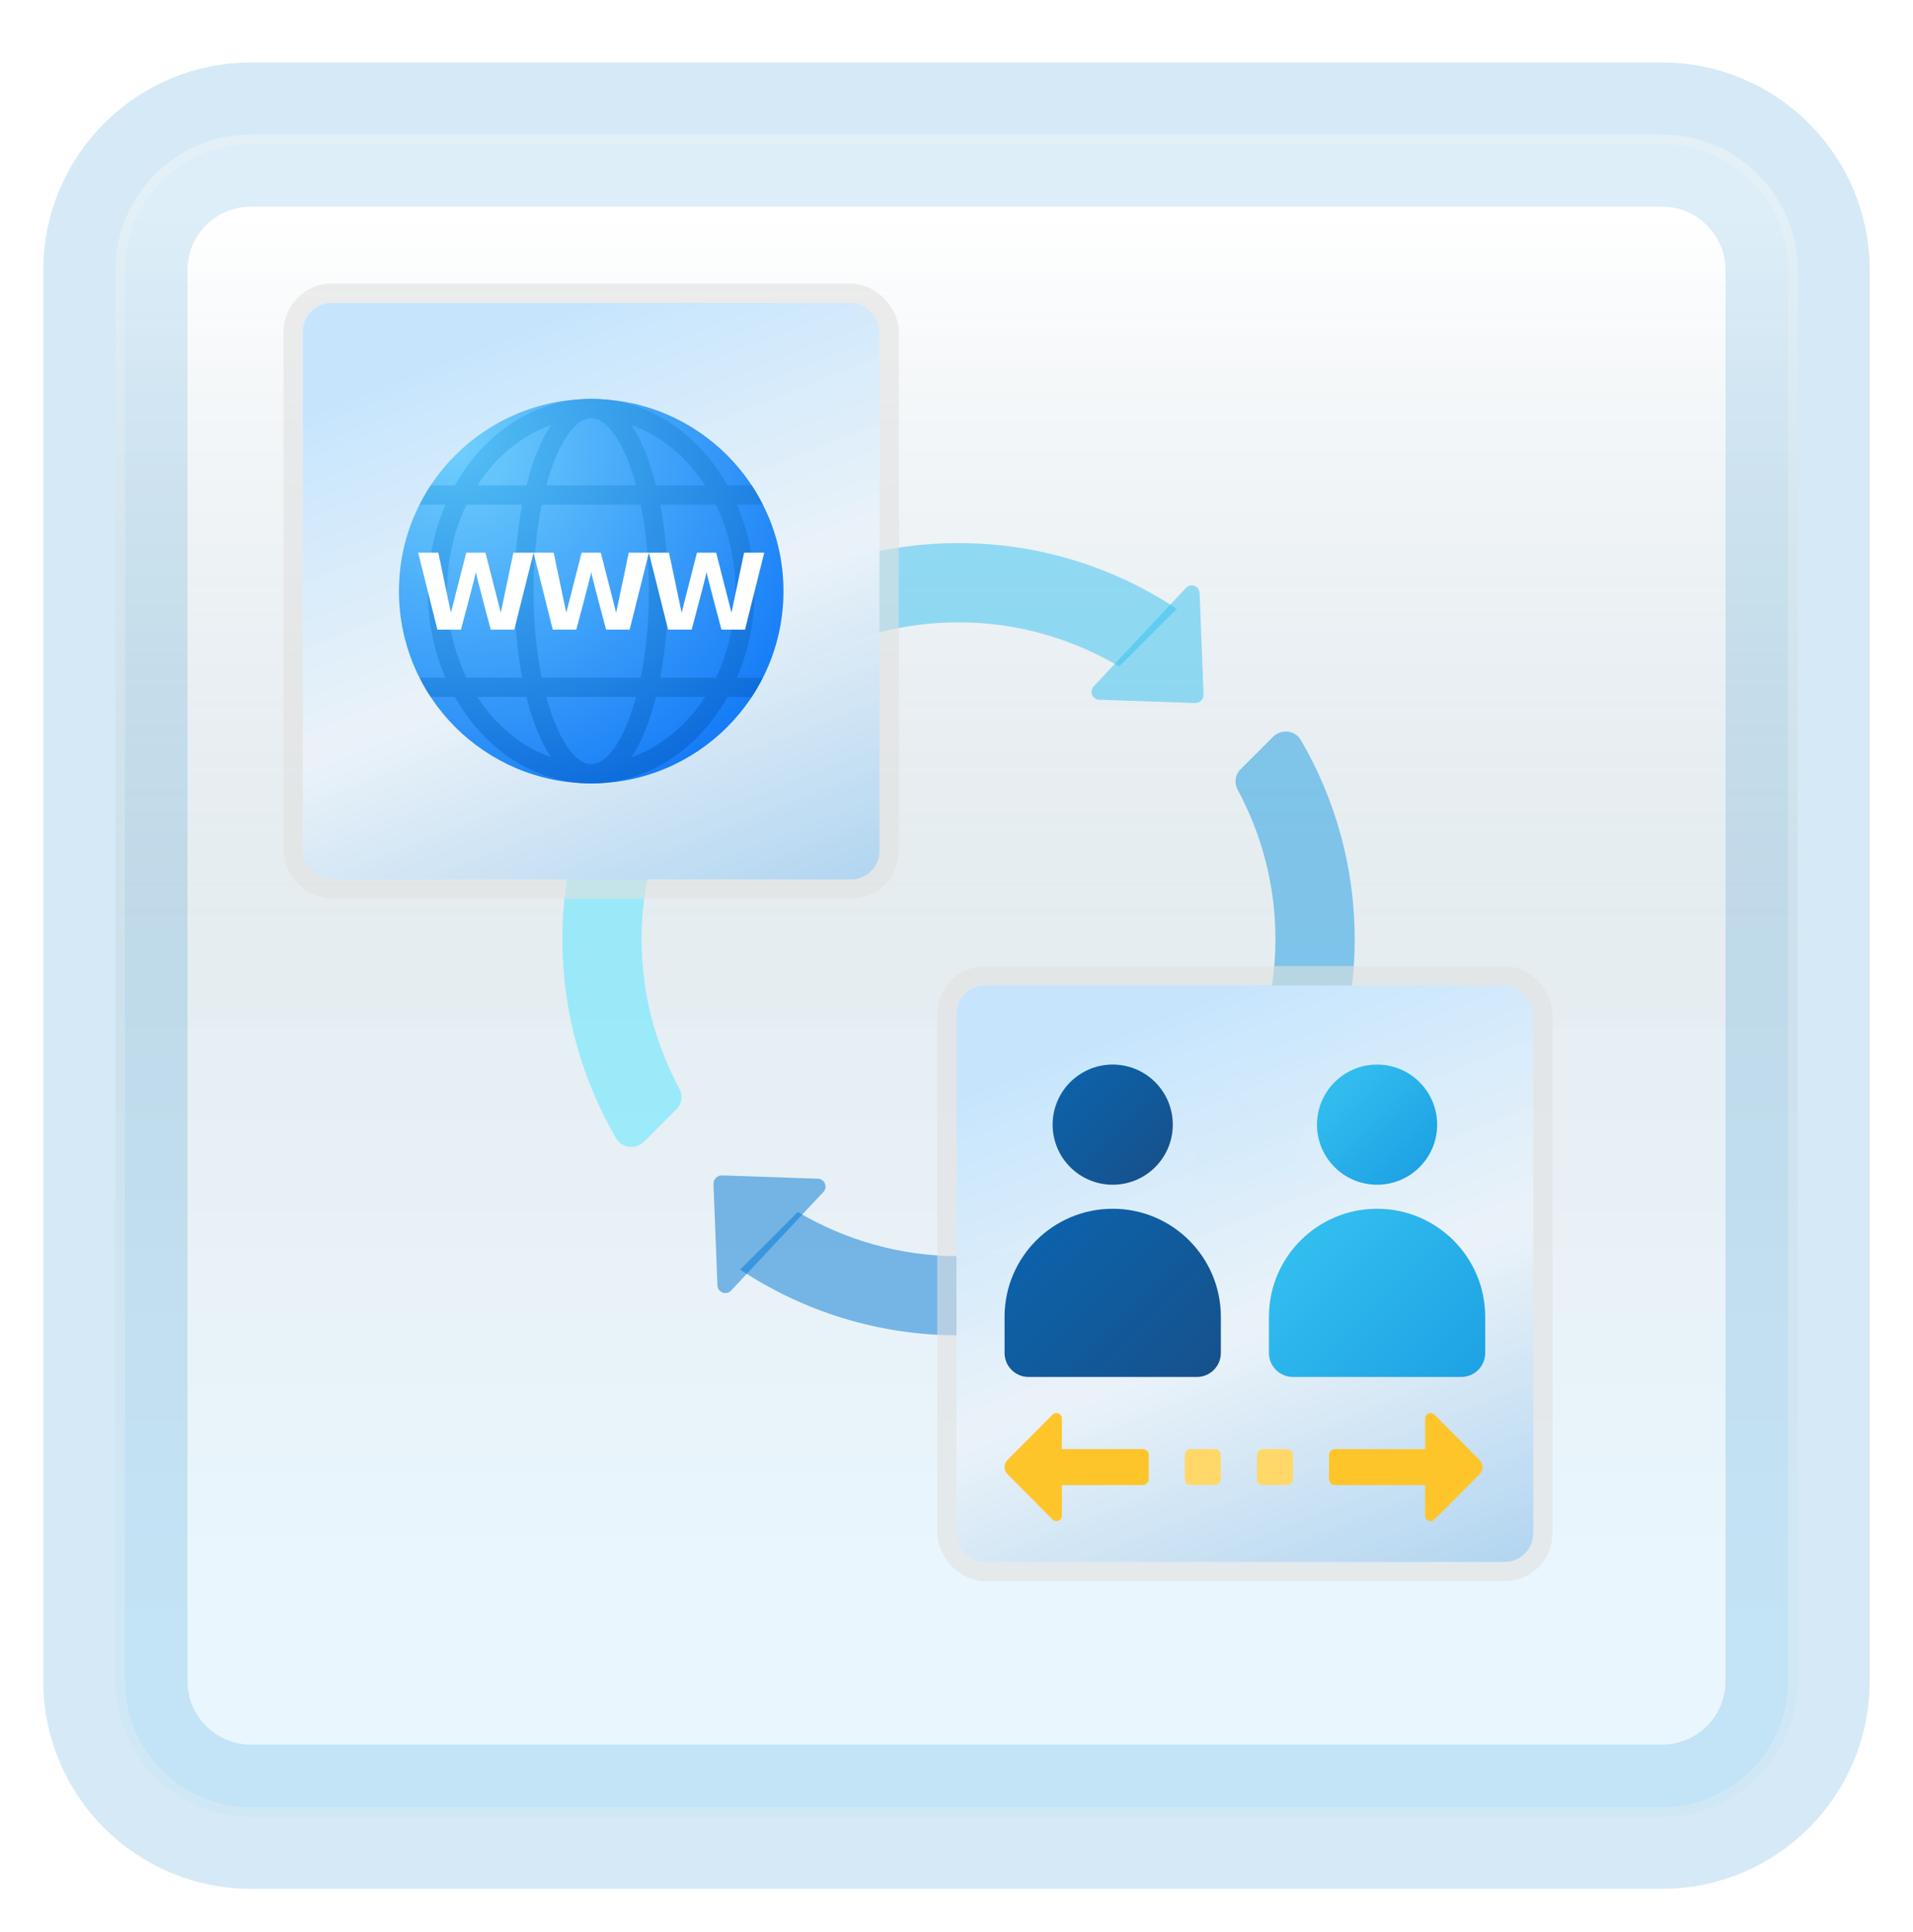 <svg width="199" height="201" viewBox="0 0 199 201" fill="none" xmlns="http://www.w3.org/2000/svg">
<g id="icon=icon">
<g id="Frame" filter="url(#filter0_d_86_4865)">
<path id="Vector" d="M172.887 10H26.113C18.319 10 12 16.319 12 24.113V170.887C12 178.681 18.319 185 26.113 185H172.887C180.681 185 187 178.681 187 170.887V24.113C187 16.319 180.681 10 172.887 10Z" fill="white"/>
<path id="Vector_2" d="M172.887 10H26.113C18.319 10 12 16.319 12 24.113V170.887C12 178.681 18.319 185 26.113 185H172.887C180.681 185 187 178.681 187 170.887V24.113C187 16.319 180.681 10 172.887 10Z" stroke="#D5EAF6" stroke-width="15" stroke-linecap="round"/>
<g id="Vector_3">
<path d="M172.887 10H26.113C18.319 10 12 16.319 12 24.113V170.887C12 178.681 18.319 185 26.113 185H172.887C180.681 185 187 178.681 187 170.887V24.113C187 16.319 180.681 10 172.887 10Z" fill="url(#paint0_linear_86_4865)" fill-opacity="0.2"/>
<path d="M26.113 10.5H172.887C180.405 10.5 186.5 16.595 186.5 24.113V170.887C186.5 178.405 180.405 184.5 172.887 184.5H26.113C18.595 184.5 12.5 178.405 12.5 170.887V24.113C12.5 16.595 18.595 10.5 26.113 10.5Z" stroke="#F7F7F7" stroke-opacity="0.27"/>
</g>
</g>
<g id="combo">
<g id="Vector_4">
<path d="M71.333 80.989L65.341 74.997C61.026 81.51 58.5 89.311 58.5 97.71C58.5 105.268 60.546 112.346 64.103 118.434C64.706 119.469 66.151 119.615 66.998 118.766L70.377 115.387C70.943 114.82 71.048 113.959 70.669 113.254C68.178 108.62 66.742 103.339 66.742 97.71C66.742 91.598 68.434 85.897 71.333 80.989Z" fill="#50E6FF" fill-opacity="0.5"/>
<path d="M132.678 97.71C132.678 103.821 130.986 109.523 128.087 114.431L134.079 120.423C138.394 113.91 140.92 106.106 140.92 97.71C140.92 90.152 138.874 83.074 135.317 76.985C134.714 75.951 133.269 75.807 132.422 76.654L129.043 80.033C128.476 80.6 128.371 81.461 128.75 82.165C131.242 86.799 132.678 92.081 132.678 97.71Z" fill="#199BE2" fill-opacity="0.5"/>
<path d="M82.033 68.377C82.6 68.943 83.461 69.048 84.165 68.669C88.799 66.178 94.081 64.742 99.71 64.742C105.821 64.742 111.523 66.434 116.431 69.333L122.425 63.339C115.91 59.026 108.109 56.5 99.71 56.5C92.189 56.5 85.146 58.526 79.078 62.049C78.005 62.673 77.778 64.122 78.656 64.999L82.033 68.377Z" fill="#35C1F1" fill-opacity="0.5"/>
<path d="M117.387 127.043C116.82 126.476 115.959 126.371 115.254 126.75C110.62 129.242 105.339 130.678 99.71 130.678C93.598 130.678 87.897 128.986 82.989 126.087L76.997 132.079C83.51 136.394 91.313 138.92 99.71 138.92C107.268 138.92 114.346 136.874 120.434 133.317C121.469 132.714 121.615 131.269 120.766 130.422L117.387 127.043Z" fill="#0078D4" fill-opacity="0.5"/>
<path d="M124.3 73.138L114.339 72.796C113.635 72.772 113.284 71.929 113.769 71.414L123.364 61.163C123.863 60.629 124.757 60.963 124.786 61.693L125.2 72.236C125.219 72.741 124.805 73.155 124.3 73.138Z" fill="#35C1F1" fill-opacity="0.5"/>
<path d="M75.12 122.281L85.08 122.623C85.785 122.648 86.135 123.491 85.651 124.006L76.055 134.257C75.557 134.79 74.662 134.457 74.634 133.727L74.219 123.184C74.201 122.679 74.615 122.265 75.12 122.281Z" fill="#0078D4" fill-opacity="0.5"/>
<path d="M124.281 122.3L124.623 112.339C124.648 111.635 125.491 111.284 126.006 111.769L136.257 121.364C136.79 121.863 136.457 122.757 135.727 122.786L125.184 123.2C124.679 123.219 124.265 122.805 124.281 122.3Z" fill="#199BE2" fill-opacity="0.5"/>
<path d="M75.138 73.12L74.796 83.08C74.772 83.785 73.929 84.135 73.414 83.651L63.161 74.055C62.627 73.557 62.961 72.662 63.69 72.634L74.234 72.219C74.741 72.201 75.155 72.615 75.138 73.12Z" fill="#50E6FF" fill-opacity="0.5"/>
</g>
<g id="Frame_2">
<rect x="31.5" y="31.5" width="60" height="60" rx="3" fill="url(#paint1_linear_86_4865)"/>
<rect x="31.5" y="31.5" width="60" height="60" rx="3" fill="white" fill-opacity="0.2"/>
<g id="Group">
<g id="Vector_5">
<path d="M41.5 61.5C41.5 50.455 50.455 41.5 61.5 41.5C72.545 41.5 81.5 50.455 81.5 61.5C81.5 72.545 72.545 81.5 61.5 81.5C50.455 81.5 41.5 72.545 41.5 61.5Z" fill="url(#paint2_radial_86_4865)"/>
<path d="M78.5 61.5C78.5 58.261 77.827 55.209 76.661 52.5H79.343C78.995 51.811 78.618 51.14 78.195 50.5H75.683C72.638 45.084 67.421 41.5 61.5 41.5C55.579 41.5 50.362 45.084 47.317 50.5H44.805C44.382 51.14 44.005 51.811 43.657 52.5H46.339C45.173 55.209 44.5 58.261 44.5 61.5C44.5 64.739 45.173 67.791 46.339 70.5H43.657C44.005 71.189 44.382 71.86 44.805 72.5H47.317C50.362 77.916 55.579 81.5 61.5 81.5C67.421 81.5 72.638 77.916 75.683 72.5H78.195C78.618 71.86 78.995 71.189 79.343 70.5H76.661C77.827 67.791 78.5 64.739 78.5 61.5ZM76.5 61.5C76.5 64.78 75.753 67.849 74.471 70.5H68.678C69.221 67.667 69.5 64.553 69.5 61.5C69.5 58.447 69.221 55.333 68.678 52.5H74.471C75.753 55.151 76.5 58.22 76.5 61.5ZM61.5 79.5C59.81 79.5 58.009 76.863 56.826 72.5H66.175C64.991 76.863 63.19 79.5 61.5 79.5ZM56.348 70.5C55.821 67.913 55.5 64.871 55.5 61.5C55.5 58.129 55.821 55.087 56.348 52.5H66.652C67.179 55.087 67.5 58.129 67.5 61.5C67.5 64.871 67.179 67.913 66.652 70.5H56.348ZM61.5 43.5C63.19 43.5 64.991 46.137 66.174 50.5H56.825C58.009 46.137 59.81 43.5 61.5 43.5ZM73.347 50.5H68.236C67.61 48.001 66.757 45.816 65.684 44.227C68.763 45.303 71.429 47.532 73.347 50.5ZM57.316 44.227C56.243 45.817 55.39 48.001 54.764 50.5H49.653C51.571 47.532 54.237 45.303 57.316 44.227ZM46.5 61.5C46.5 58.22 47.247 55.151 48.529 52.5H54.322C53.779 55.333 53.5 58.447 53.5 61.5C53.5 64.553 53.779 67.667 54.322 70.5H48.529C47.247 67.849 46.5 64.78 46.5 61.5ZM49.653 72.5H54.764C55.39 74.999 56.243 77.184 57.316 78.773C54.237 77.697 51.571 75.468 49.653 72.5ZM65.684 78.773C66.757 77.183 67.61 74.999 68.236 72.5H73.347C71.429 75.468 68.763 77.697 65.684 78.773Z" fill="url(#paint3_radial_86_4865)"/>
<path d="M65.405 57.5L64.093 63.743L62.5 57.5H60.5L58.907 63.743L57.595 57.5H55.5L57.5 65.5H59.951C59.951 65.5 61.464 59.864 61.5 59.5C61.536 59.864 63.049 65.5 63.049 65.5H65.5L67.5 57.5H65.405Z" fill="white"/>
<path d="M53.405 57.5L52.093 63.743L50.5 57.5H48.5L46.907 63.743L45.595 57.5H43.5L45.5 65.5H47.951C47.951 65.5 49.464 59.864 49.5 59.5C49.536 59.864 51.049 65.5 51.049 65.5H53.5L55.5 57.5H53.405Z" fill="white"/>
<path d="M77.405 57.5L76.093 63.743L74.5 57.5H72.5L70.907 63.743L69.595 57.5H67.5L69.5 65.5H71.951C71.951 65.5 73.464 59.864 73.5 59.5C73.536 59.864 75.049 65.5 75.049 65.5H77.5L79.5 57.5H77.405Z" fill="white"/>
</g>
</g>
<rect x="30.5" y="30.5" width="62" height="62" rx="4" stroke="#E2E2E2" stroke-opacity="0.59" stroke-width="2"/>
</g>
<g id="Frame_3">
<g clip-path="url(#clip0_86_4865)">
<rect x="99.5" y="102.5" width="60" height="60" rx="3" fill="url(#paint4_linear_86_4865)"/>
<rect x="99.5" y="102.5" width="60" height="60" rx="3" fill="white" fill-opacity="0.2"/>
<g id="partner-assign" filter="url(#filter1_bd_86_4865)">
<path id="Vector_6" d="M148.25 155.68C148.25 156.187 148.864 156.441 149.221 156.081L153.908 151.37C154.316 150.957 154.316 150.292 153.908 149.881L149.221 145.17C148.864 144.808 148.25 145.062 148.25 145.57V155.68Z" fill="#FEC52B"/>
<path id="Vector_7" d="M110.464 145.57C110.464 145.063 109.85 144.809 109.493 145.169L104.807 149.88C104.398 150.293 104.398 150.958 104.807 151.369L109.493 156.08C109.85 156.441 110.464 156.188 110.464 155.68V145.57Z" fill="#FEC52B"/>
<path id="Vector_8" d="M115.75 121.25C119.202 121.25 122 118.452 122 115C122 111.548 119.202 108.75 115.75 108.75C112.298 108.75 109.5 111.548 109.5 115C109.5 118.452 112.298 121.25 115.75 121.25Z" fill="url(#paint5_linear_86_4865)"/>
<path id="Vector_9" d="M115.75 123.75C109.537 123.75 104.5 128.786 104.5 135V138.75C104.5 140.131 105.619 141.25 107 141.25H124.5C125.881 141.25 127 140.131 127 138.75V135C127 128.786 121.964 123.75 115.75 123.75Z" fill="url(#paint6_linear_86_4865)"/>
<path id="Vector_10" d="M143.25 121.25C146.702 121.25 149.5 118.452 149.5 115C149.5 111.548 146.702 108.75 143.25 108.75C139.798 108.75 137 111.548 137 115C137 118.452 139.798 121.25 143.25 121.25Z" fill="url(#paint7_linear_86_4865)"/>
<path id="Vector_11" d="M143.25 123.75C137.036 123.75 132 128.786 132 135V138.75C132 140.131 133.119 141.25 134.5 141.25H152C153.381 141.25 154.5 140.131 154.5 138.75V135C154.5 128.786 149.464 123.75 143.25 123.75Z" fill="url(#paint8_linear_86_4865)"/>
<path id="Vector_12" d="M118.875 152.5H108.875C108.53 152.5 108.25 152.22 108.25 151.875V149.375C108.25 149.03 108.53 148.75 108.875 148.75H118.875C119.22 148.75 119.5 149.03 119.5 149.375V151.875C119.5 152.22 119.22 152.5 118.875 152.5Z" fill="#FEC52B"/>
<path id="Vector_13" d="M148.875 152.5H138.875C138.53 152.5 138.25 152.22 138.25 151.875V149.375C138.25 149.03 138.53 148.75 138.875 148.75H148.875C149.22 148.75 149.5 149.03 149.5 149.375V151.875C149.5 152.22 149.22 152.5 148.875 152.5Z" fill="#FEC52B"/>
<path id="Vector_14" d="M126.375 152.5H123.875C123.53 152.5 123.25 152.22 123.25 151.875V149.375C123.25 149.03 123.53 148.75 123.875 148.75H126.375C126.72 148.75 127 149.03 127 149.375V151.875C127 152.22 126.72 152.5 126.375 152.5Z" fill="#FFD869"/>
<path id="Vector_15" d="M133.875 152.5H131.375C131.03 152.5 130.75 152.22 130.75 151.875V149.375C130.75 149.03 131.03 148.75 131.375 148.75H133.875C134.22 148.75 134.5 149.03 134.5 149.375V151.875C134.5 152.22 134.22 152.5 133.875 152.5Z" fill="#FFD869"/>
</g>
</g>
<rect x="98.5" y="101.5" width="62" height="62" rx="4" stroke="#E2E2E2" stroke-opacity="0.59" stroke-width="2"/>
</g>
</g>
</g>
<defs>
<filter id="filter0_d_86_4865" x="0.5" y="2.5" width="198" height="198" filterUnits="userSpaceOnUse" color-interpolation-filters="sRGB">
<feFlood flood-opacity="0" result="BackgroundImageFix"/>
<feColorMatrix in="SourceAlpha" type="matrix" values="0 0 0 0 0 0 0 0 0 0 0 0 0 0 0 0 0 0 127 0" result="hardAlpha"/>
<feOffset dy="4"/>
<feGaussianBlur stdDeviation="2"/>
<feComposite in2="hardAlpha" operator="out"/>
<feColorMatrix type="matrix" values="0 0 0 0 0 0 0 0 0 0 0 0 0 0 0 0 0 0 0.25 0"/>
<feBlend mode="normal" in2="BackgroundImageFix" result="effect1_dropShadow_86_4865"/>
<feBlend mode="normal" in="SourceGraphic" in2="effect1_dropShadow_86_4865" result="shape"/>
</filter>
<filter id="filter1_bd_86_4865" x="100.5" y="104.75" width="58" height="57.5" filterUnits="userSpaceOnUse" color-interpolation-filters="sRGB">
<feFlood flood-opacity="0" result="BackgroundImageFix"/>
<feGaussianBlur in="BackgroundImageFix" stdDeviation="2"/>
<feComposite in2="SourceAlpha" operator="in" result="effect1_backgroundBlur_86_4865"/>
<feColorMatrix in="SourceAlpha" type="matrix" values="0 0 0 0 0 0 0 0 0 0 0 0 0 0 0 0 0 0 127 0" result="hardAlpha"/>
<feOffset dy="2"/>
<feGaussianBlur stdDeviation="2"/>
<feComposite in2="hardAlpha" operator="out"/>
<feColorMatrix type="matrix" values="0 0 0 0 1 0 0 0 0 1 0 0 0 0 1 0 0 0 1 0"/>
<feBlend mode="normal" in2="effect1_backgroundBlur_86_4865" result="effect2_dropShadow_86_4865"/>
<feBlend mode="normal" in="SourceGraphic" in2="effect2_dropShadow_86_4865" result="shape"/>
</filter>
<linearGradient id="paint0_linear_86_4865" x1="99.5" y1="18.468" x2="99.5" y2="176.532" gradientUnits="userSpaceOnUse">
<stop stop-color="white"/>
<stop offset="0.472" stop-color="#0D5176" stop-opacity="0.528"/>
<stop offset="0.941" stop-color="#12A6F7" stop-opacity="0.465"/>
</linearGradient>
<linearGradient id="paint1_linear_86_4865" x1="61.5" y1="31.5" x2="88.3" y2="99.9" gradientUnits="userSpaceOnUse">
<stop stop-color="#B8DFFC"/>
<stop offset="0.453" stop-color="#E5EFF7" stop-opacity="0.98"/>
<stop offset="1" stop-color="#8FC3EB"/>
</linearGradient>
<radialGradient id="paint2_radial_86_4865" cx="0" cy="0" r="1" gradientUnits="userSpaceOnUse" gradientTransform="translate(47.832 46.681) scale(40.041)">
<stop stop-color="#6FCEFC"/>
<stop offset="1" stop-color="#167CF7"/>
</radialGradient>
<radialGradient id="paint3_radial_86_4865" cx="0" cy="0" r="1" gradientUnits="userSpaceOnUse" gradientTransform="translate(47.225 45.98) scale(45.009 40.155)">
<stop offset="0.001" stop-color="#54C0F5"/>
<stop offset="0.998" stop-color="#0B69DB"/>
</radialGradient>
<linearGradient id="paint4_linear_86_4865" x1="129.5" y1="102.5" x2="156.3" y2="170.9" gradientUnits="userSpaceOnUse">
<stop stop-color="#B8DFFC"/>
<stop offset="0.453" stop-color="#E5EFF7" stop-opacity="0.98"/>
<stop offset="1" stop-color="#8FC3EB"/>
</linearGradient>
<linearGradient id="paint5_linear_86_4865" x1="111.51" y1="110.76" x2="120.23" y2="119.48" gradientUnits="userSpaceOnUse">
<stop stop-color="#0D61A9"/>
<stop offset="1" stop-color="#16528C"/>
</linearGradient>
<linearGradient id="paint6_linear_86_4865" x1="108.088" y1="127.401" x2="123.846" y2="143.159" gradientUnits="userSpaceOnUse">
<stop stop-color="#0D61A9"/>
<stop offset="1" stop-color="#16528C"/>
</linearGradient>
<linearGradient id="paint7_linear_86_4865" x1="139.01" y1="110.76" x2="147.73" y2="119.48" gradientUnits="userSpaceOnUse">
<stop stop-color="#32BDEF"/>
<stop offset="1" stop-color="#1EA2E4"/>
</linearGradient>
<linearGradient id="paint8_linear_86_4865" x1="135.588" y1="127.401" x2="151.346" y2="143.159" gradientUnits="userSpaceOnUse">
<stop stop-color="#32BDEF"/>
<stop offset="1" stop-color="#1EA2E4"/>
</linearGradient>
<clipPath id="clip0_86_4865">
<rect x="99.5" y="102.5" width="60" height="60" rx="3" fill="white"/>
</clipPath>
</defs>
</svg>
